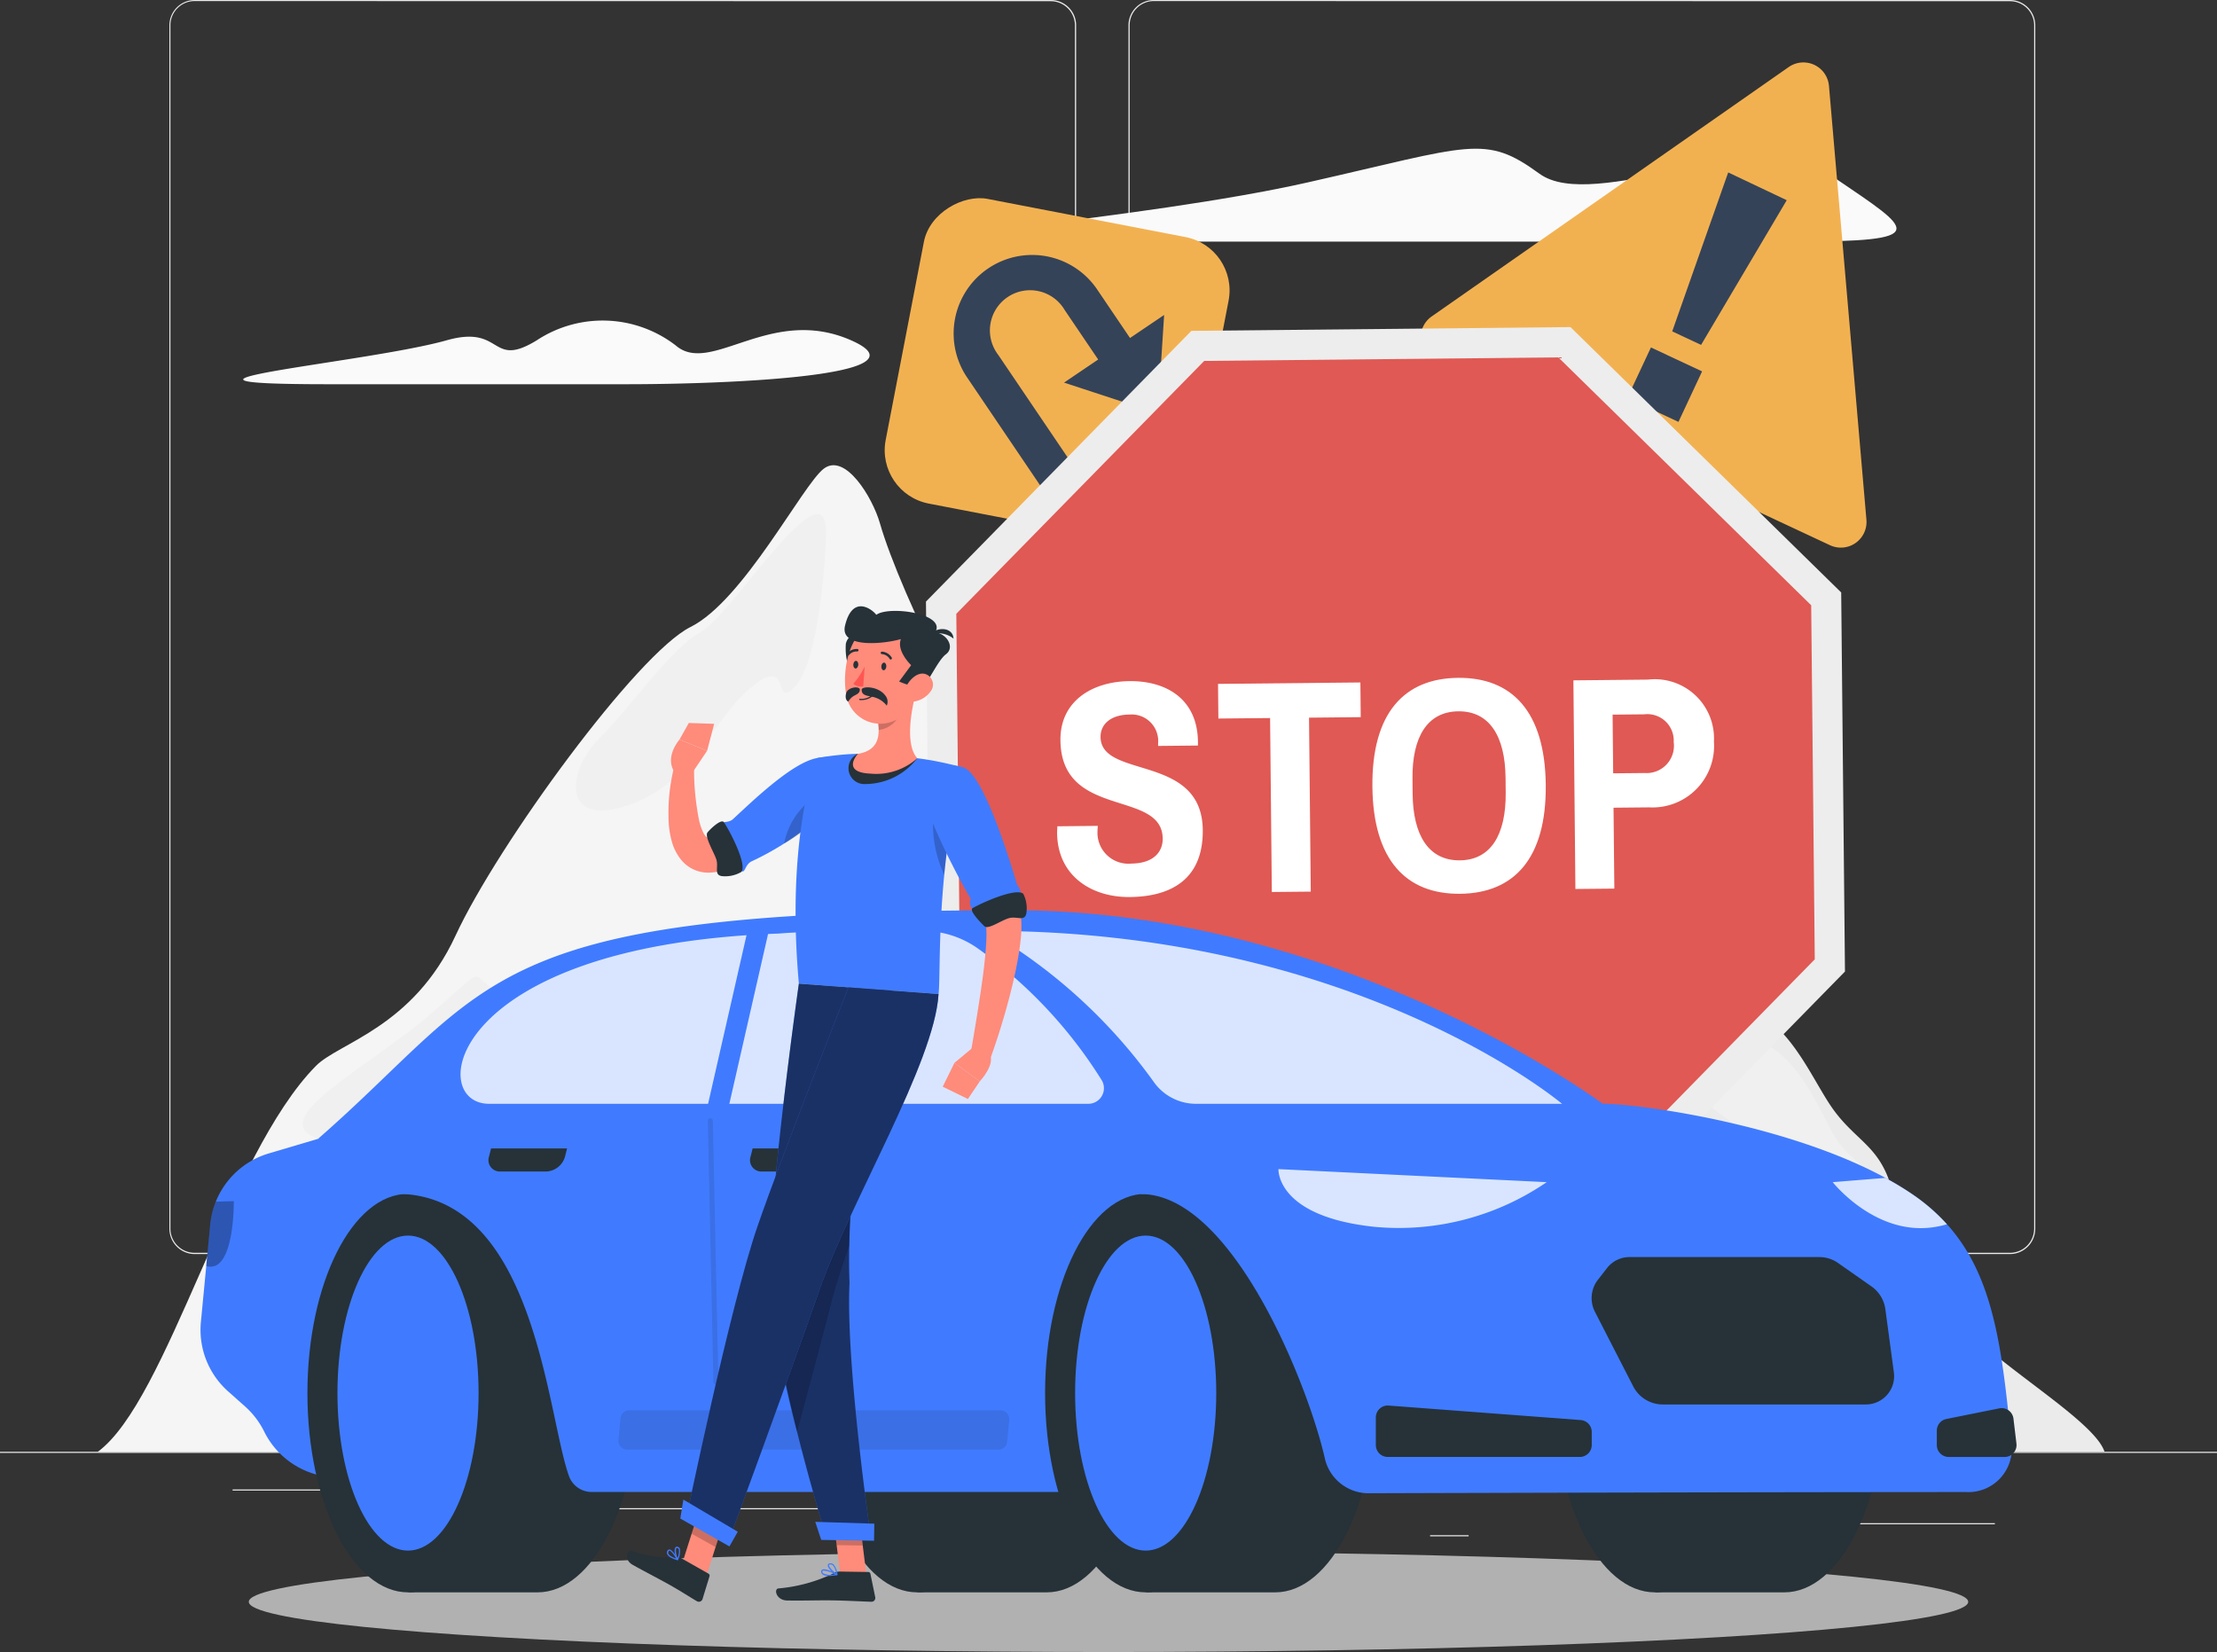 <svg xmlns="http://www.w3.org/2000/svg" width="110.401" height="82.273" viewBox="0 0 110.401 82.273"><rect x="0" y="0" width="110.401" height="82.273" fill="#333333" stroke="none"/><defs><style>.a{mix-blend-mode:multiply;isolation:isolate;}.b{fill:#ebebeb;}.c{fill:#f0f0f0;}.d{fill:#f5f5f5;}.e{fill:#fafafa;}.f{fill:#b1b1b1;}.g{fill:#f2b151;}.h{fill:#354358;}.i{fill:#ededed;}.j{fill:#e05954;}.k,.n{fill:#fff;}.l{fill:#263238;}.m{fill:#407bff;}.n{opacity:0.8;}.o{opacity:0.3;}.p{opacity:0.1;}.q{fill:#ff8b7b;}.r{opacity:0.2;}.s{opacity:0.6;}.t{fill:#ff5652;}</style></defs><g transform="translate(0 -54.953)"><g class="a" transform="translate(0 54.953)"><rect class="b" width="110.401" height="0.055" transform="translate(0 72.301)"/><rect class="b" width="7.313" height="0.055" transform="translate(92.026 75.855)"/><rect class="b" width="1.919" height="0.055" transform="translate(71.215 76.454)"/><rect class="b" width="4.238" height="0.055" transform="translate(87.567 73.804)"/><rect class="b" width="9.537" height="0.055" transform="translate(11.583 74.175)"/><rect class="b" width="1.398" height="0.055" transform="translate(23.086 74.175)"/><rect class="b" width="20.684" height="0.055" transform="translate(29.029 75.108)"/><path class="b" d="M82.1,117.406H39.467a1.262,1.262,0,0,1-1.26-1.26V56.213a1.262,1.262,0,0,1,1.26-1.26H82.1a1.262,1.262,0,0,1,1.26,1.26v59.933A1.262,1.262,0,0,1,82.1,117.406Zm-42.637-62.4a1.206,1.206,0,0,0-1.205,1.2v59.933a1.206,1.206,0,0,0,1.205,1.205H82.1a1.206,1.206,0,0,0,1.2-1.205V56.213a1.206,1.206,0,0,0-1.2-1.2Z" transform="translate(-29.771 -54.953)"/><path class="b" d="M298.4,117.406H255.765a1.262,1.262,0,0,1-1.26-1.26V56.213a1.262,1.262,0,0,1,1.26-1.26H298.4a1.262,1.262,0,0,1,1.261,1.26v59.933A1.262,1.262,0,0,1,298.4,117.406Zm-42.636-62.4a1.206,1.206,0,0,0-1.2,1.2v59.933a1.206,1.206,0,0,0,1.2,1.205H298.4a1.207,1.207,0,0,0,1.205-1.205V56.213a1.207,1.207,0,0,0-1.205-1.2Z" transform="translate(-198.31 -54.953)"/><g transform="translate(4.858 7.408)"><circle class="c" cx="9.731" cy="9.731" r="9.731" transform="translate(40.671 23.452) rotate(-9.217)"/><path class="b" d="M235.232,253.267c1.84-1.472,7.286-1.546,9.862.662s6.109,5.814,7.36,6.256,5.422-1.178,8.783-1.546,4.686,3.091,5.937,5,2.576,1.987,3.165,4.49a15.005,15.005,0,0,0,3.385,6.4c1.693,2.061,6.624,4.85,7.139,6.418H226.547l-.589-21.285C227.43,258.2,233.392,254.739,235.232,253.267Z" transform="translate(-180.924 -216.063)"/><path class="d" d="M32.88,189.788c1.141-1.153,4.83-1.913,6.944-6.477s9.057-14.058,11.7-15.373,5.58-7.075,6.638-7.885,2.42,1.4,2.8,2.723c.955,3.37,5.512,12.954,8.236,14.794s2.906,5.814,3.663,8.1,5.4,3.606,6.457,6.55,12.8,16.8,12.8,16.8H22C25.493,206.475,28.484,194.229,32.88,189.788Z" transform="translate(-22 -144.119)"/><path class="c" d="M142.331,171.8c0,1.133-.344,6.379-1.521,7.655s-.14-1.57-2.131,0-2.874,4.808-6.211,5.937-3.042-1.717-1.423-3.337,3.539-4.465,5.057-5.3S142.331,168.312,142.331,171.8Z" transform="translate(-106.055 -152.697)"/><path class="c" d="M86.063,276.544c1.588-2.2-5.545.344-7.7-.442s-.491-1.864-3.631.883-8.587,5.4-5.643,6.33S83.119,280.616,86.063,276.544Z" transform="translate(-58.031 -233.991)"/><path class="c" d="M307.957,268.164c-1.22-1.456-2.613-4.2-4.416-4.674s-3.018-.773-2.65.331S309.856,270.43,307.957,268.164Z" transform="translate(-239.26 -224.519)"/><path class="c" d="M387.578,296.568c-.312-1.022-1.276-.994-2.122-2.613s-2.1-4.379-4.158-4.49-5.336.7-2.576,2.76S388.67,300.137,387.578,296.568Z" transform="translate(-299.132 -245.084)"/><path class="e" d="M252.515,93.127H210.563c-5.3,0,9.568-1.1,17.738-2.944s8.832-2.429,11.555-.442,10.819-2.429,14.72.221S259.507,93.127,252.515,93.127Z" transform="translate(-168.059 -88.502)"/><path class="e" d="M73.907,130.442c5.234,0,15.22-.427,11.215-2.189s-6.969,1.762-8.718.267a5.96,5.96,0,0,0-6.929-.267c-2.35,1.442-1.652-.8-4.486,0-3.966,1.122-16.7,2.189-5.868,2.189Z" transform="translate(-47.6 -118.715)"/><path class="e" d="M289.894,219.083c4,0,11.621-.326,8.563-1.672s-5.321,1.346-6.657.2a4.551,4.551,0,0,0-5.29-.2c-1.794,1.1-1.262-.612-3.425,0-3.028.857-12.75,1.672-4.48,1.672Z" transform="translate(-219.407 -188.368)"/></g></g><g class="a" transform="translate(12.389 132.225)"><ellipse class="f" cx="42.811" cy="2.5" rx="42.811" ry="2.5" transform="translate(0 0)"/></g><g transform="translate(70.747 58.061)"><path class="g" d="M350.637,650.937l-1.865-21.606a1.278,1.278,0,0,0-2.006-.938l-17.778,12.419a1.278,1.278,0,0,0,.191,2.206l19.644,9.187A1.278,1.278,0,0,0,350.637,650.937Z" transform="translate(-328.441 -628.161)"/><g transform="translate(10.289 5.477)"><path class="h" d="M346.12,644.3l2.788-7.916,2.915,1.383-4.265,7.205Zm-1.06.8,2.548,1.192-1.177,2.516-2.548-1.191Z" transform="translate(-343.884 -636.382)"/></g></g><g transform="translate(43.593 64.346)"><rect class="g" width="15.453" height="15.453" rx="2.705" transform="translate(0 15.173) rotate(-79.086)"/><path class="h" d="M302.3,646.668l-1.666-2.462a3.91,3.91,0,0,0-6.476,4.382L298,654.267l1.585-1.073-3.843-5.68a2,2,0,1,1,3.306-2.237l1.666,2.462-1.7,1.15,4.669,1.531.316-4.9Z" transform="translate(-289.621 -639.228)"/></g><g transform="translate(46.112 71.242)"><path class="i" d="M323.557,647.945l-18.878.188-13.216,13.482.188,18.878,13.482,13.216,18.878-.188,13.216-13.482-.188-18.878Z" transform="translate(-291.464 -647.945)"/><path class="j" d="M336.3,662.554l-12.593-12.344-17.634.176-12.344,12.593.176,17.634L306.5,692.956l17.634-.176,12.344-12.593Z" transform="translate(-292.219 -648.701)"/><g transform="translate(6.53 17.468)"><path class="k" d="M308.279,677.437l0,.181-1.984.02V677.5a1.321,1.321,0,0,0-1.423-1.425c-.939.009-1.45.484-1.443,1.12.021,2.105,5.052.813,5.09,4.63.023,2.378-1.482,3.316-3.633,3.338-1.908.019-3.6-1.055-3.621-3.19,0-.121.013-.258.012-.333l2.014-.021c0,.031-.013.167-.013.243a1.54,1.54,0,0,0,1.683,1.635c1.166-.012,1.569-.637,1.563-1.243-.025-2.468-5.054-.949-5.093-4.9-.019-1.969,1.607-2.925,3.44-2.943S308.258,675.3,308.279,677.437Z" transform="translate(-301.266 -674.247)"/><path class="k" d="M320.4,676.238l-2.575.026.087,8.663-1.939.019-.087-8.663-2.575.025-.017-1.726,7.089-.071Z" transform="translate(-305.281 -674.281)"/><path class="k" d="M333.465,679.5c.037,3.665-1.582,5.393-4.263,5.42s-4.334-1.668-4.37-5.334,1.582-5.393,4.262-5.42S333.429,675.834,333.465,679.5Zm-6.637-.312.007.758c.021,2.075.806,3.324,2.351,3.309s2.3-1.28,2.284-3.356l-.007-.757c-.021-2.075-.806-3.324-2.351-3.309S326.807,677.112,326.828,679.187Z" transform="translate(-309.132 -674.166)"/><path class="k" d="M341.853,680.676l.04,4.029-1.939.019-.1-10.39,3.711-.037a2.95,2.95,0,0,1,3.288,3.088,3.065,3.065,0,0,1-3.224,3.274Zm-.047-4.635.029,2.923,1.576-.015a1.361,1.361,0,0,0,1.438-1.544,1.314,1.314,0,0,0-1.468-1.379Z" transform="translate(-314.145 -674.209)"/></g></g><g transform="translate(9.983 100.286)"><g transform="translate(0 0)"><g transform="translate(30.68 14.121)"><path class="l" d="M213.382,344.065c2.766,0,5.009-4.443,5.009-9.923s-2.243-9.923-5.009-9.923h-6.427v19.846Z" transform="translate(-201.922 -324.219)"/><ellipse class="l" cx="5.009" cy="9.923" rx="5.009" ry="9.923" transform="translate(0 0)"/></g><g transform="translate(67.414 14.121)"><path class="l" d="M379.749,344.065c2.766,0,5.009-4.443,5.009-9.923s-2.243-9.923-5.009-9.923h-6.427v19.846Z" transform="translate(-368.289 -324.219)"/><ellipse class="l" cx="5.009" cy="9.923" rx="5.009" ry="9.923" transform="translate(0 0)"/></g><path class="m" d="M54.514,327.164l-3.431-.844a4.1,4.1,0,0,1-2.7-2.167l0,0a4.1,4.1,0,0,0-.951-1.248l-.843-.75a4.1,4.1,0,0,1-1.357-3.457l.465-4.853a4.1,4.1,0,0,1,2.92-3.543l2.452-.726,8.85-.63Z" transform="translate(-45.211 -298.195)"/><g transform="translate(5.326 14.121)"><path class="l" d="M98.552,344.065c2.766,0,5.009-4.443,5.009-9.923s-2.243-9.923-5.009-9.923H92.125v19.846Z" transform="translate(-87.092 -324.219)"/><ellipse class="l" cx="5.009" cy="9.923" rx="5.009" ry="9.923" transform="translate(0 0)"/><ellipse class="m" cx="3.514" cy="7.844" rx="3.514" ry="7.844" transform="translate(1.495 2.079)"/></g><path class="m" d="M127.045,289.235,135.7,269.9s-12.945-9.637-29.355-9.637c-26.617,0-25.7,3.588-34.611,11.378l3.888,2.743c6.918,0,7.494,10.966,8.6,14.05a1.2,1.2,0,0,0,1.131.8h41.7" transform="translate(-65.874 -260.265)"/><g transform="translate(42.06 14.121)"><path class="l" d="M264.918,344.065c2.767,0,5.009-4.443,5.009-9.923s-2.243-9.923-5.009-9.923h-6.427v19.846Z" transform="translate(-253.458 -324.219)"/><ellipse class="l" cx="5.009" cy="9.923" rx="5.009" ry="9.923" transform="translate(0 0)"/><ellipse class="m" cx="3.514" cy="7.844" rx="3.514" ry="7.844" transform="translate(1.495 2.079)"/></g><path class="m" d="M249.018,321.646c-.8-3.622-4.608-13.241-9.178-13.241l-4.949-4.5h27.94c1.935,0,10.525,1.187,15.393,4.484,3.933,2.664,4.411,6.705,4.983,12.612a2.16,2.16,0,0,1-2.271,2.243c-11.2.005-24.745.044-29.677.059A2.233,2.233,0,0,1,249.018,321.646Z" transform="translate(-193.009 -294.272)"/><path class="n" d="M251.362,273.522H233.147a2.576,2.576,0,0,1-2.139-1.123,26.746,26.746,0,0,0-8.244-7.488C241.179,264.911,251.362,273.522,251.362,273.522Z" transform="translate(-183.56 -263.885)"/><path class="n" d="M129.667,265.816a23.008,23.008,0,0,1,6.131,6.539.777.777,0,0,1-.671,1.167H105.284c-3.165,0-2.115-7.887,14.426-8.478,1.558-.135,5.194-.139,7.2-.13A4.73,4.73,0,0,1,129.667,265.816Z" transform="translate(-90.913 -263.885)"/><path class="l" d="M310.923,371.964l9.566.722a.593.593,0,0,1,.549.591v.653a.593.593,0,0,1-.593.593h-9.566a.593.593,0,0,1-.593-.593v-1.375A.593.593,0,0,1,310.923,371.964Z" transform="translate(-251.756 -347.299)"/><path class="l" d="M439.921,372.56l-2.635.529a.593.593,0,0,0-.476.582v.717a.593.593,0,0,0,.593.593h2.783a.593.593,0,0,0,.589-.663l-.149-1.246A.593.593,0,0,0,439.921,372.56Z" transform="translate(-350.344 -347.756)"/><path class="n" d="M301.686,319.291l-13.358-.649s-.136,2.367,4.813,2.877A13.028,13.028,0,0,0,301.686,319.291Z" transform="translate(-234.647 -305.752)"/><path class="o" d="M46.708,327.023a4.08,4.08,0,0,1,.275-1.136l.9-.026s.043,3.472-1.268,3.255a.752.752,0,0,1-.109-.026Z" transform="translate(-46.223 -311.377)"/><path class="n" d="M415.948,320.624a15.061,15.061,0,0,1,1.314.793,9.451,9.451,0,0,1,1.755,1.517,4.873,4.873,0,0,1-.567.129c-2.965.509-5.121-2.227-5.121-2.227Z" transform="translate(-332.048 -307.297)"/><path class="l" d="M360.877,338.479h9.453a1.618,1.618,0,0,1,.925.3l1.652,1.158a1.659,1.659,0,0,1,.695,1.128l.421,3.129a1.408,1.408,0,0,1-1.41,1.625H362.5a1.659,1.659,0,0,1-1.456-.906l-1.889-3.681a1.494,1.494,0,0,1,.12-1.605l.472-.606A1.416,1.416,0,0,1,360.877,338.479Z" transform="translate(-289.7 -321.209)"/><path class="p" d="M140.007,373.049h18.486a.44.44,0,0,1,.438.479l-.1,1.076a.44.44,0,0,1-.438.4H139.911a.44.44,0,0,1-.438-.479l.1-1.076A.44.44,0,0,1,140.007,373.049Z" transform="translate(-118.658 -348.146)"/><path class="m" d="M160.767,264.153l1.108-.215-2.265,9.937h-1.059Z" transform="translate(-133.526 -263.127)"/><path class="l" d="M173.094,313.988h-3.785l-.1.4a.566.566,0,0,0,.563.747h2.29a1.017,1.017,0,0,0,.932-.747Z" transform="translate(-141.814 -302.126)"/><path class="l" d="M114.109,313.988h-3.785l-.1.4a.567.567,0,0,0,.563.747h2.29a1.017,1.017,0,0,0,.932-.747Z" transform="translate(-95.854 -302.126)"/><path class="p" d="M160.038,320.427a.126.126,0,0,1-.126-.124l-.278-13.01a.126.126,0,0,1,.123-.129h0a.126.126,0,0,1,.126.124l.278,13.01a.126.126,0,0,1-.124.129Z" transform="translate(-134.369 -296.809)"/></g></g><g transform="translate(31.226 85.148)"><g transform="translate(0 0)"><path class="q" d="M189.471,399.434l-1.3-.02-.376-3.025,1.3.02Z" transform="translate(-177.552 -351.194)"/><path class="q" d="M155.222,397.79l-1.192-.665.891-2.807,1.192.665Z" transform="translate(-151.246 -349.579)"/><path class="l" d="M144.093,405.043l1.383.785a.114.114,0,0,1,.053.132l-.348,1.135a.192.192,0,0,1-.28.107c-.441-.26-.751-.47-1.311-.788-.345-.2-1.4-.75-1.881-1.02s-.271-.776-.052-.708a5.17,5.17,0,0,0,2.213.321A.318.318,0,0,1,144.093,405.043Z" transform="translate(-141.423 -357.655)"/><path class="l" d="M178.2,409.406l1.424.022a.114.114,0,0,1,.11.091l.239,1.163a.19.19,0,0,1-.191.229c-.514-.017-1.255-.058-1.9-.068-.755-.012-1.408.019-2.293.005-.535-.008-.675-.552-.45-.6a7.863,7.863,0,0,0,2.747-.748A.6.6,0,0,1,178.2,409.406Z" transform="translate(-167.615 -361.337)"/><path class="q" d="M158.649,229.617a27.689,27.689,0,0,1-2.33,1.714c-.408.263-.82.523-1.26.76a8.357,8.357,0,0,1-1.44.647,3.868,3.868,0,0,1-.456.115c-.084.015-.181.026-.273.035a2.115,2.115,0,0,1-.317,0,1.738,1.738,0,0,1-1.178-.608,2.479,2.479,0,0,1-.481-.916,4.529,4.529,0,0,1-.153-.832,9.352,9.352,0,0,1,.284-2.986l.97.134a12.9,12.9,0,0,0,.252,2.615,2.907,2.907,0,0,0,.176.532.788.788,0,0,0,.2.3c.025.019.037.016.039.009s0-.011.012-.014a2.054,2.054,0,0,0,.327-.1,7.817,7.817,0,0,0,1.083-.577c.371-.231.745-.479,1.114-.739.737-.517,1.48-1.073,2.189-1.621Z" transform="translate(-148.679 -219.63)"/><g transform="translate(4.688 7.502)"><path class="m" d="M168.334,227.563c-.6,1.339-2.884,2.726-4.153,3.307-.375.172-.328.675-.55.456a12.274,12.274,0,0,1-.978-2.162c0-.368.323-.148.59-.393.953-.878,2.949-2.824,4.191-3.039C169.065,225.451,168.889,226.313,168.334,227.563Z" transform="translate(-162.652 -225.679)"/></g><path class="l" d="M160.273,240.265c-.126-.186-.648.3-.814.5s.29.941.428,1.329-.133.793.287.853a1.6,1.6,0,0,0,.972-.212C161.431,242.36,160.575,240.71,160.273,240.265Z" transform="translate(-155.449 -229.51)"/><path class="r" d="M176.84,235.257a6.839,6.839,0,0,0,2.55-2.429c.025-.059.053-.117.075-.174l.023-.219A3.614,3.614,0,0,0,176.84,235.257Z" transform="translate(-169.02 -223.441)"/><path class="q" d="M152.282,223.567l.842-1.248-1.375-.56s-.777.879-.227,1.654Z" transform="translate(-149.139 -215.123)"/><path class="q" d="M154.974,218.061l-1.264-.042-.464.826,1.375.56Z" transform="translate(-150.635 -212.209)"/><path class="r" d="M187.792,396.392l.194,1.559,1.305.021-.194-1.559Z" transform="translate(-177.554 -351.197)"/><path class="r" d="M157.636,394.985l-1.192-.665-.459,1.447,1.192.665Z" transform="translate(-152.77 -349.582)"/><g transform="translate(8.391 7.344)"><path class="m" d="M187.792,225.653c-1.4,4.954-1.121,10.212-1.248,11.276-1.02-.074-4.862-.36-6.956-.517-.667-7.453.914-11.236.914-11.236s.447-.087,1.056-.149c.191-.02.4-.037.611-.048.118-.007.238-.011.36-.013a25.869,25.869,0,0,1,2.958.22c.185.023.374.051.557.081s.336.06.492.091C187.244,225.5,187.792,225.653,187.792,225.653Z" transform="translate(-179.423 -224.964)"/></g><path class="l" d="M191.865,224.968a.788.788,0,0,0,.377,1.506,3.277,3.277,0,0,0,2.58-1.286Z" transform="translate(-180.37 -217.623)"/><path class="r" d="M210.453,237.709a5.89,5.89,0,0,0,.518,3.206c.068-.7.159-1.431.28-2.179Z" transform="translate(-195.178 -227.551)"/><path class="q" d="M195.525,210.786c-.257.938-.573,2.667.045,3.352a3.055,3.055,0,0,1-2.327.766c-1.133-.044-.959-.6-.63-.986,1.08-.174,1.111-.964.981-1.716Z" transform="translate(-181.118 -206.572)"/><path class="r" d="M199.075,213.4l-1.142.837a3.06,3.06,0,0,1,.052.532,1.313,1.313,0,0,0,1.074-.853A1.431,1.431,0,0,0,199.075,213.4Z" transform="translate(-185.455 -208.61)"/><path class="l" d="M191.185,200.653a2.971,2.971,0,0,1-.566-2C190.92,197.524,192.731,198.905,191.185,200.653Z" transform="translate(-179.723 -196.798)"/><path class="q" d="M194.351,197.187c-.175,1.282-.212,2.042-.912,2.655a1.719,1.719,0,0,1-2.811-1.1c-.191-1.178.128-3.077,1.427-3.5A1.765,1.765,0,0,1,194.351,197.187Z" transform="translate(-179.724 -194.397)"/><path class="l" d="M191.429,210.112c0,.2-.18.242-.325.331a.883.883,0,0,0-.251.268s-.186-.062-.11-.4S191.429,209.928,191.429,210.112Z" transform="translate(-179.838 -205.966)"/><path class="l" d="M194.33,210.095c0,.337.373.29.658.384a1.191,1.191,0,0,1,.592.409.481.481,0,0,0-.081-.515C195.14,209.9,194.33,209.911,194.33,210.095Z" transform="translate(-182.648 -205.941)"/><path class="l" d="M193.279,193.334c-.8.238-3.059.487-2.783-.666.384-1.611,1.4-.77,1.557-.542.647-.468,3.5-.059,2.934.866.618.1.98.77.533,1.1s-.986,1.695-1.284,1.655a4.011,4.011,0,0,1-1.046-.3l.6-.812S193.046,193.933,193.279,193.334Z" transform="translate(-179.642 -191.703)"/><path class="l" d="M209.552,197.141a1.21,1.21,0,0,1,1.213.174C210.738,196.759,209.976,196.681,209.552,197.141Z" transform="translate(-194.509 -195.707)"/><path class="q" d="M205.276,207.777a1.231,1.231,0,0,1-.8.485c-.427.061-.585-.334-.419-.708.149-.337.55-.774.957-.663A.552.552,0,0,1,205.276,207.777Z" transform="translate(-190.173 -203.523)"/><g transform="translate(7.105 18.793)"><path class="m" d="M176.442,304.468l2.208.034s-1.276-8.723-1.077-12.781a31.827,31.827,0,0,1,.189-4.813c.412-2.332.61-3.262,1.143-6.21.38-2.1.718-3.544.718-3.544l-4.573-.34s-1.494,10.512-1.449,14.492C173.646,295.445,176.442,304.468,176.442,304.468Z" transform="translate(-173.6 -276.814)"/><path class="s" d="M176.442,304.468l2.208.034s-1.276-8.723-1.077-12.781a31.827,31.827,0,0,1,.189-4.813c.412-2.332.61-3.262,1.143-6.21.38-2.1.718-3.544.718-3.544l-4.573-.34s-1.494,10.512-1.449,14.492C173.646,295.445,176.442,304.468,176.442,304.468Z" transform="translate(-173.6 -276.814)"/></g><path class="r" d="M177.767,322.528a15.653,15.653,0,0,0-.192,2.928c-.38,1.074-.712,2.091-.942,3-.4,1.584-1.045,3.985-1.669,6.294a39.876,39.876,0,0,1-1.358-7.82Z" transform="translate(-166.5 -293.642)"/><g transform="translate(2.925 18.976)"><path class="m" d="M162.767,277.645s-3.286,8.3-4.531,11.914c-1.364,3.956-3.566,14.636-3.566,14.636l2.078,1.178s3.237-8.8,4.578-12.658c1.527-4.389,5.734-11.325,5.93-14.736Z" transform="translate(-154.67 -277.645)"/><path class="s" d="M162.767,277.645s-3.286,8.3-4.531,11.914c-1.364,3.956-3.566,14.636-3.566,14.636l2.078,1.178s3.237-8.8,4.578-12.658c1.527-4.389,5.734-11.325,5.93-14.736Z" transform="translate(-154.67 -277.645)"/></g><path class="m" d="M153.428,394.128l2.447,1.388.415-.731-2.708-1.6Z" transform="translate(-150.777 -348.698)"/><path class="m" d="M184.169,399.094l2.631.041.013-.85-2.941-.091Z" transform="translate(-174.5 -352.6)"/><path class="l" d="M199.011,204.608c-.008.1-.07.186-.138.181s-.118-.094-.11-.2.07-.186.138-.181S199.018,204.5,199.011,204.608Z" transform="translate(-186.101 -201.604)"/><path class="l" d="M192.693,204.209c-.008.1-.07.186-.138.181s-.118-.094-.11-.2.07-.186.138-.181S192.7,204.1,192.693,204.209Z" transform="translate(-181.178 -201.293)"/><path class="t" d="M193.012,205.276a3.771,3.771,0,0,1-.568.86.606.606,0,0,0,.494.131Z" transform="translate(-181.178 -202.279)"/><path class="l" d="M193.9,211.6a.866.866,0,0,0,.618-.3.031.031,0,0,0-.049-.037.836.836,0,0,1-.7.274.031.031,0,1,0,0,.062A1.021,1.021,0,0,0,193.9,211.6Z" transform="translate(-182.18 -206.931)"/><path class="l" d="M199.134,202.336a.062.062,0,0,0,.048-.1.614.614,0,0,0-.483-.292.062.062,0,0,0,0,.124h0a.49.49,0,0,1,.38.235A.061.061,0,0,0,199.134,202.336Z" transform="translate(-186.005 -199.687)"/><path class="l" d="M191.042,201.647a.061.061,0,0,0,.055-.021.49.49,0,0,1,.409-.18.062.062,0,0,0,.017-.122.613.613,0,0,0-.519.221.062.062,0,0,0,.006.087A.06.06,0,0,0,191.042,201.647Z" transform="translate(-180.044 -199.198)"/><g transform="translate(1.986 46.834)"><path class="m" d="M150.612,404.827a1.534,1.534,0,0,0,.32.128.03.03,0,0,0,.032-.01.031.031,0,0,0,0-.034c-.027-.049-.265-.482-.427-.488a.1.1,0,0,0-.089.05.186.186,0,0,0-.025.174A.4.4,0,0,0,150.612,404.827Zm.264.046c-.215-.071-.359-.162-.391-.249a.126.126,0,0,1,.019-.118c.013-.02.026-.022.035-.022C150.622,404.487,150.776,404.7,150.876,404.872Z" transform="translate(-150.415 -404.287)"/><path class="m" d="M152.286,404.476a.03.03,0,0,0,.017,0,.031.031,0,0,0,.026-.018.931.931,0,0,0,.094-.54.168.168,0,0,0-.095-.1h0a.1.1,0,0,0-.126.022c-.1.113-.009.49.072.62A.031.031,0,0,0,152.286,404.476Zm.032-.59a.11.11,0,0,1,.048.059.742.742,0,0,1-.068.431c-.066-.155-.1-.425-.048-.491.005-.006.017-.02.055,0h0Z" transform="translate(-151.776 -403.811)"/><path class="m" d="M186,409.18a.031.031,0,0,0,.021-.024.031.031,0,0,0-.016-.032c-.059-.032-.579-.305-.739-.22a.1.1,0,0,0-.052.081h0a.173.173,0,0,0,.056.151c.141.129.516.083.726.045Zm-.693-.226a1.28,1.28,0,0,1,.587.182.837.837,0,0,1-.582-.045.113.113,0,0,1-.036-.1.037.037,0,0,1,.02-.033Z" transform="translate(-177.532 -407.766)"/><path class="m" d="M187.151,408.118l.008,0a.031.031,0,0,0,.013-.028.882.882,0,0,0-.195-.505.225.225,0,0,0-.17-.056h0c-.085.007-.11.05-.116.085-.026.147.281.434.437.507A.031.031,0,0,0,187.151,408.118Zm-.37-.525a.138.138,0,0,1,.032-.006h0a.164.164,0,0,1,.125.041.724.724,0,0,1,.166.4c-.159-.1-.368-.324-.352-.412C186.752,407.615,186.755,407.6,186.78,407.592Zm.029-.037h0Z" transform="translate(-178.68 -406.704)"/></g><g transform="translate(14.798 7.919)"><path class="q" d="M212.6,231.651c.288.534.536,1.061.791,1.6s.479,1.084.7,1.635.429,1.117.616,1.7l.135.438.12.45c.04.15.071.309.106.463l.026.119.026.158c.019.11.019.194.028.293a6.1,6.1,0,0,1-.042,1c-.035.313-.081.616-.133.915-.109.6-.24,1.176-.388,1.75a35.264,35.264,0,0,1-1.051,3.375l-.944-.26c.2-1.132.387-2.276.555-3.4.081-.565.156-1.128.206-1.683.027-.277.046-.551.055-.817a5.309,5.309,0,0,0-.019-.741c-.009-.046-.012-.107-.023-.14l-.013-.056-.027-.093c-.039-.127-.071-.251-.114-.38l-.131-.384-.143-.388c-.2-.518-.418-1.034-.641-1.554s-.469-1.033-.714-1.546-.5-1.032-.74-1.531Z" transform="translate(-210.312 -230.749)"/><path class="m" d="M210.4,227.682c.934.293,2.174,4.173,2.663,5.826a.833.833,0,0,1,.156.793l-1.907.841c-.448-.212-.714-.683-.549-.91a35.266,35.266,0,0,1-2.159-4.415C208.048,228.152,208.96,227.23,210.4,227.682Z" transform="translate(-208.44 -227.568)"/><path class="l" d="M219.219,256.981c-.193.115.4.719.587.9s.821-.286,1.218-.4.783.181.869-.234a1.6,1.6,0,0,0-.152-.983C221.381,255.953,219.682,256.707,219.219,256.981Z" transform="translate(-216.809 -249.868)"/><path class="q" d="M216.26,290.851l-1.018.847,1.267.915s.834-.882.46-1.409Z" transform="translate(-213.74 -276.878)"/><path class="q" d="M212.609,295.872l1.254.611.595-.881-1.267-.915Z" transform="translate(-211.688 -279.867)"/></g></g></g></g></svg>